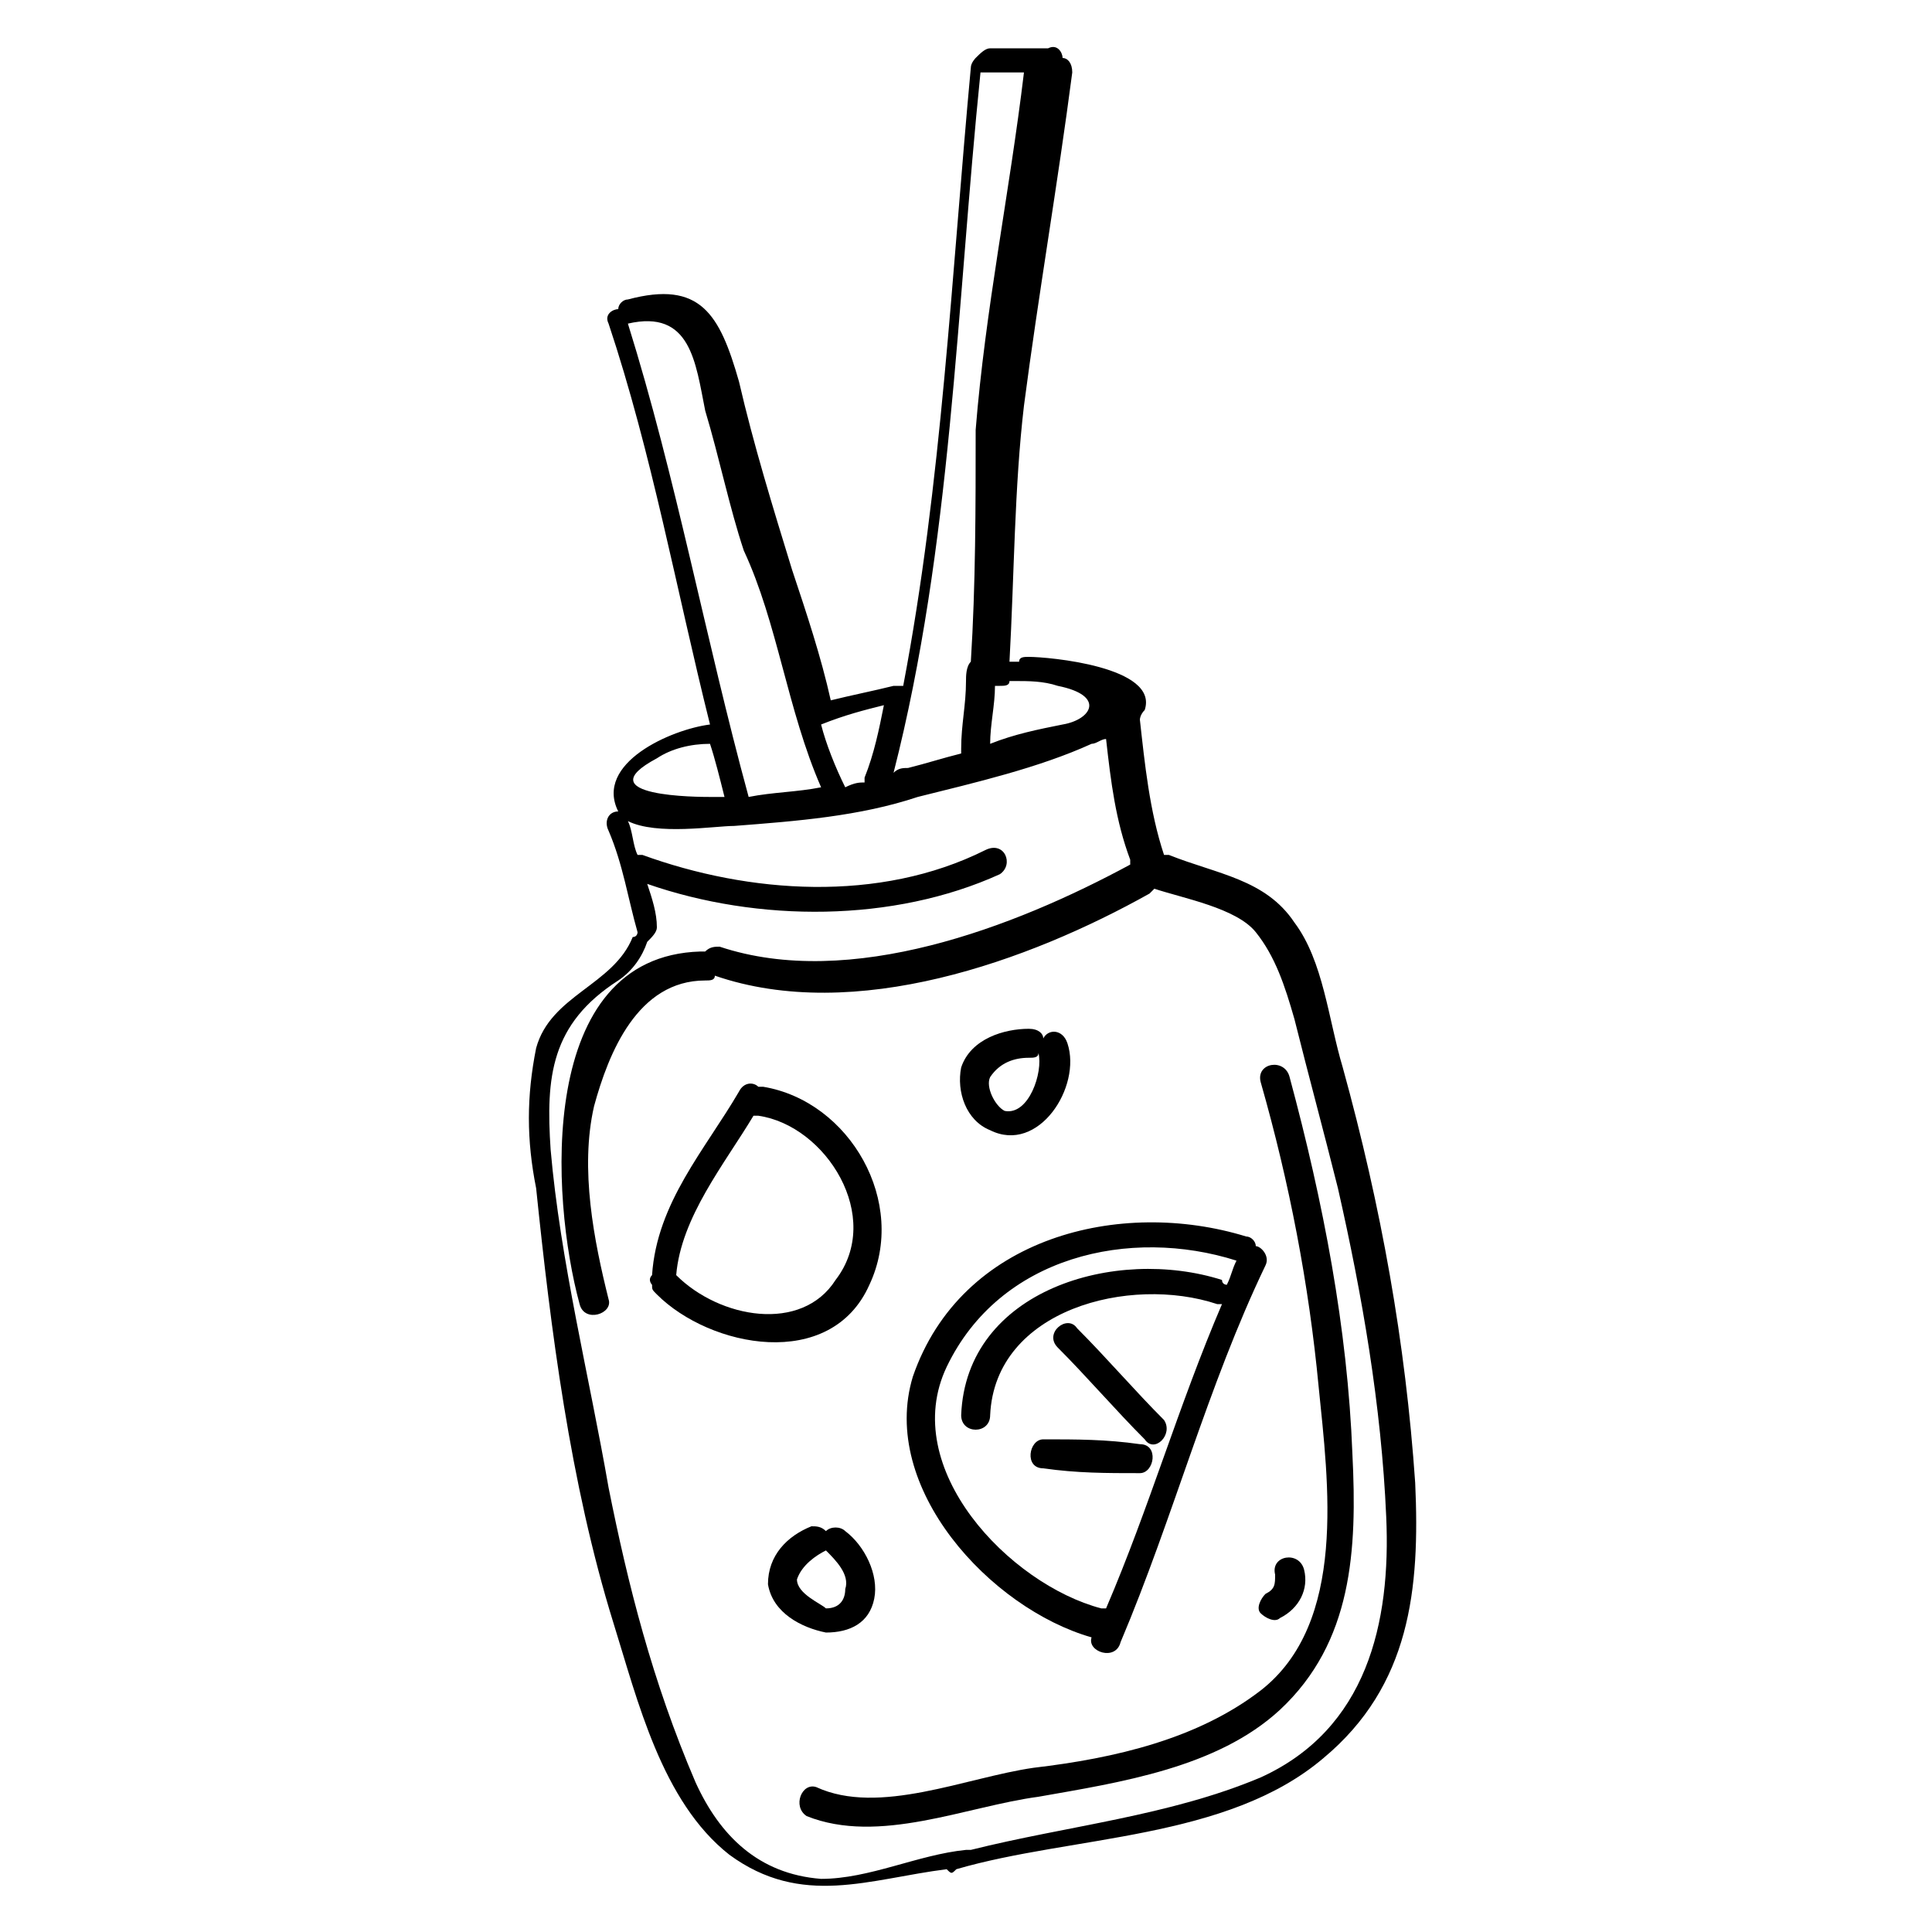 <?xml version="1.0" encoding="utf-8"?>
<!-- Generator: Adobe Illustrator 25.4.1, SVG Export Plug-In . SVG Version: 6.00 Build 0)  -->
<svg version="1.1" id="Layer_1" xmlns="http://www.w3.org/2000/svg" xmlns:xlink="http://www.w3.org/1999/xlink" x="0px" y="0px"
	 viewBox="0 0 40 40" xml:space="preserve">

<g>
	<path class="svgicon" d="M12.7,33.6c0.5,1.6,1,3.7,2.4,4.8c1.5,1.1,2.9,0.5,4.5,0.3c0.1,0.1,0.1,0.1,0.2,0c2.4-0.7,5.6-0.6,7.6-2.3
		c1.8-1.5,2-3.5,1.9-5.7c-0.2-2.9-0.7-5.7-1.5-8.6c-0.3-1-0.4-2.2-1-3c-0.6-0.9-1.6-1-2.6-1.4c0,0-0.1,0-0.1,0c0,0,0,0,0,0
		c-0.3-0.9-0.4-1.9-0.5-2.8c0,0,0-0.1,0.1-0.2c0.3-0.9-2-1.1-2.4-1.1c-0.1,0-0.2,0-0.2,0.1c0,0-0.1,0-0.1,0c0,0-0.1,0-0.1,0
		c0.1-1.8,0.1-3.6,0.3-5.3c0.3-2.3,0.7-4.6,1-6.9c0-0.2-0.1-0.3-0.2-0.3c0-0.1-0.1-0.3-0.3-0.2c-0.4,0-0.8,0-1.2,0
		c-0.1,0-0.2,0.1-0.3,0.2c0,0-0.1,0.1-0.1,0.2c-0.4,4.3-0.6,8.6-1.4,12.8c0,0-0.1,0-0.2,0c-0.4,0.1-0.9,0.2-1.3,0.3
		c-0.2-0.9-0.5-1.8-0.8-2.7c-0.4-1.3-0.8-2.6-1.1-3.9c-0.4-1.4-0.8-2.1-2.3-1.7c-0.1,0-0.2,0.1-0.2,0.2c-0.1,0-0.3,0.1-0.2,0.3
		c0.9,2.7,1.4,5.5,2.1,8.3c-0.8,0.1-2.4,0.8-1.9,1.8c-0.2,0-0.3,0.2-0.2,0.4c0.3,0.7,0.4,1.4,0.6,2.1c0,0,0,0.1-0.1,0.1
		c-0.4,1-1.7,1.2-2,2.3c-0.2,1-0.2,1.9,0,2.9C11.4,27.5,11.8,30.7,12.7,33.6z M15,16.5c-0.1,0-0.2,0-0.3,0c-0.2,0-2.6,0-1.1-0.8
		c0.3-0.2,0.7-0.3,1.1-0.3C14.8,15.7,14.9,16.1,15,16.5z M17,16.3c-0.5,0.1-1,0.1-1.5,0.2c-0.9-3.3-1.5-6.6-2.5-9.8
		c1.3-0.3,1.4,0.8,1.6,1.8c0.3,1,0.5,2,0.8,2.9C16.1,12.9,16.3,14.7,17,16.3z M18.3,14.6c-0.1,0.5-0.2,1-0.4,1.5c0,0,0,0,0,0.1
		c-0.1,0-0.2,0-0.4,0.1c-0.2-0.4-0.4-0.9-0.5-1.3C17.5,14.8,17.9,14.7,18.3,14.6z M20.1,13.7C20,13.8,20,14,20,14.1
		c0,0.5-0.1,0.9-0.1,1.4c0,0,0,0.1,0,0.1c-0.4,0.1-0.7,0.2-1.1,0.3c-0.1,0-0.2,0-0.3,0.1c1.2-4.7,1.3-9.6,1.8-14.5
		c0.3,0,0.6,0,0.9,0c-0.3,2.5-0.8,4.9-1,7.4C20.2,10.5,20.2,12.1,20.1,13.7z M22,15c-0.5,0.1-1,0.2-1.5,0.4c0-0.4,0.1-0.8,0.1-1.2
		c0,0,0.1,0,0.1,0c0.1,0,0.2,0,0.2-0.1c0,0,0.1,0,0.1,0c0.3,0,0.6,0,0.9,0.1C22.9,14.4,22.6,14.9,22,15z M12.6,30.8
		c-0.4-2.3-1-4.7-1.2-7c-0.1-1.5,0-2.6,1.4-3.5c0.3-0.2,0.5-0.5,0.6-0.8c0.1-0.1,0.2-0.2,0.2-0.3c0-0.3-0.1-0.6-0.2-0.9
		c2.3,0.8,5.1,0.8,7.3-0.2c0.3-0.2,0.1-0.7-0.3-0.5c-2.2,1.1-4.9,0.9-7.1,0.1c0,0-0.1,0-0.1,0c-0.1-0.2-0.1-0.5-0.2-0.7
		c0.6,0.3,1.8,0.1,2.2,0.1c1.3-0.1,2.6-0.2,3.8-0.6c1.2-0.3,2.5-0.6,3.6-1.1c0.1,0,0.2-0.1,0.3-0.1c0.1,0.9,0.2,1.7,0.5,2.5
		c0,0,0,0,0,0.1c-2.4,1.3-5.8,2.6-8.5,1.7c-0.1,0-0.2,0-0.3,0.1c0,0-0.1,0-0.1,0c-3.4,0.1-3.1,5.1-2.5,7.3c0.1,0.4,0.7,0.2,0.6-0.1
		c-0.3-1.2-0.6-2.7-0.3-4c0.3-1.1,0.9-2.6,2.3-2.6c0.1,0,0.2,0,0.2-0.1c0,0,0,0,0,0c2.9,1,6.5-0.3,9-1.7c0,0,0.1-0.1,0.1-0.1
		c0,0,0,0,0,0c0.6,0.2,1.7,0.4,2.1,0.9c0.4,0.5,0.6,1.1,0.8,1.8c0.3,1.2,0.6,2.3,0.9,3.5c0.5,2.2,0.9,4.5,1,6.8
		c0.1,2.2-0.4,4.4-2.6,5.4c-1.9,0.8-4,1-6,1.5c0,0-0.1,0-0.1,0c-1,0.1-2,0.6-3,0.6c-1.3-0.1-2.1-0.9-2.6-2
		C13.5,34.8,13,32.8,12.6,30.8z"/>
	<path class="svgicon" d="M22.6,33.9C22.6,33.9,22.6,33.9,22.6,33.9c-0.1,0.3,0.5,0.5,0.6,0.1c1.1-2.6,1.8-5.3,3-7.8
		c0.1-0.2-0.1-0.4-0.2-0.4c0-0.1-0.1-0.2-0.2-0.2c-2.6-0.8-5.9,0-6.9,2.9C18.2,30.8,20.5,33.3,22.6,33.9z M19.6,28.3
		c1.1-2.3,3.8-2.9,6-2.2c0,0,0,0,0,0c-0.1,0.2-0.1,0.3-0.2,0.5c0,0-0.1,0-0.1-0.1c-2.2-0.7-5.3,0.2-5.4,2.8c0,0.4,0.6,0.4,0.6,0
		c0.1-2.2,2.9-2.9,4.7-2.3c0,0,0,0,0.1,0c-0.9,2.1-1.5,4.2-2.4,6.3c0,0,0,0-0.1,0C20.9,32.8,18.6,30.4,19.6,28.3z"/>
	<path class="svgicon" d="M22.3,27.5c0.6,0.6,1.2,1.3,1.8,1.9c0.2,0.3-0.2,0.7-0.4,0.4c-0.6-0.6-1.2-1.3-1.8-1.9
		C21.6,27.6,22.1,27.2,22.3,27.5z"/>
	<path class="svgicon" d="M21.6,29.8c0.7,0,1.3,0,2,0.1c0.4,0,0.3,0.6,0,0.6c-0.7,0-1.3,0-2-0.1C21.2,30.4,21.3,29.8,21.6,29.8z"/>
	<path class="svgicon" d="M13.5,26.6c0,0.1,0,0.1,0.1,0.2c1.1,1.1,3.6,1.6,4.4-0.2c0.8-1.7-0.4-3.8-2.2-4.1c-0.1,0-0.1,0-0.1,0
		c-0.1-0.1-0.3-0.1-0.4,0.1c-0.7,1.2-1.7,2.3-1.8,3.8C13.4,26.5,13.5,26.6,13.5,26.6z M14,26.4C14,26.4,14,26.4,14,26.4
		c0.1-1.2,1-2.3,1.6-3.3c0,0,0.1,0,0.1,0c1.4,0.2,2.6,2.1,1.6,3.4C16.6,27.6,14.9,27.3,14,26.4z"/>
	<path class="svgicon" d="M20.5,23.4c1,0.5,1.9-0.9,1.6-1.8c-0.1-0.3-0.4-0.3-0.5-0.1c0-0.1-0.1-0.2-0.3-0.2c-0.5,0-1.2,0.2-1.4,0.8
		C19.8,22.6,20,23.2,20.5,23.4z M20.5,22.3c0.2-0.3,0.5-0.4,0.8-0.4c0.1,0,0.2,0,0.2-0.1c0,0,0,0,0,0c0.1,0.4-0.2,1.3-0.7,1.2
		C20.6,22.9,20.4,22.5,20.5,22.3z"/>
	<path class="svgicon" d="M17.1,33.8c0.5,0,0.9-0.2,1-0.7c0.1-0.5-0.2-1.1-0.6-1.4c-0.1-0.1-0.3-0.1-0.4,0c-0.1-0.1-0.2-0.1-0.3-0.1
		c-0.5,0.2-0.9,0.6-0.9,1.2C16,33.4,16.6,33.7,17.1,33.8z M16.5,32.7c0.1-0.3,0.4-0.5,0.6-0.6c0,0,0,0,0,0c0.2,0.2,0.5,0.5,0.4,0.8
		c0,0.2-0.1,0.4-0.4,0.4C17,33.2,16.5,33,16.5,32.7z"/>
	<path class="svgicon" d="M26.2,33c0.2-0.1,0.2-0.2,0.2-0.4c-0.1-0.4,0.5-0.5,0.6-0.1c0.1,0.4-0.1,0.8-0.5,1c-0.1,0.1-0.3,0-0.4-0.1
		C26,33.3,26.1,33.1,26.2,33z"/>
	<path class="svgicon" d="M16.9,37c1.3,0.6,3.1-0.2,4.5-0.4c1.7-0.2,3.4-0.6,4.7-1.6c1.8-1.4,1.4-4.3,1.2-6.3c-0.2-2.1-0.6-4.2-1.2-6.3
		c-0.1-0.4,0.5-0.5,0.6-0.1c0.7,2.6,1.2,5.2,1.3,7.8c0.1,2,0,3.9-1.5,5.3c-1.3,1.2-3.3,1.5-5,1.8c-1.5,0.2-3.3,1-4.8,0.4
		C16.4,37.4,16.6,36.9,16.9,37z"/>
</g>
</svg>

